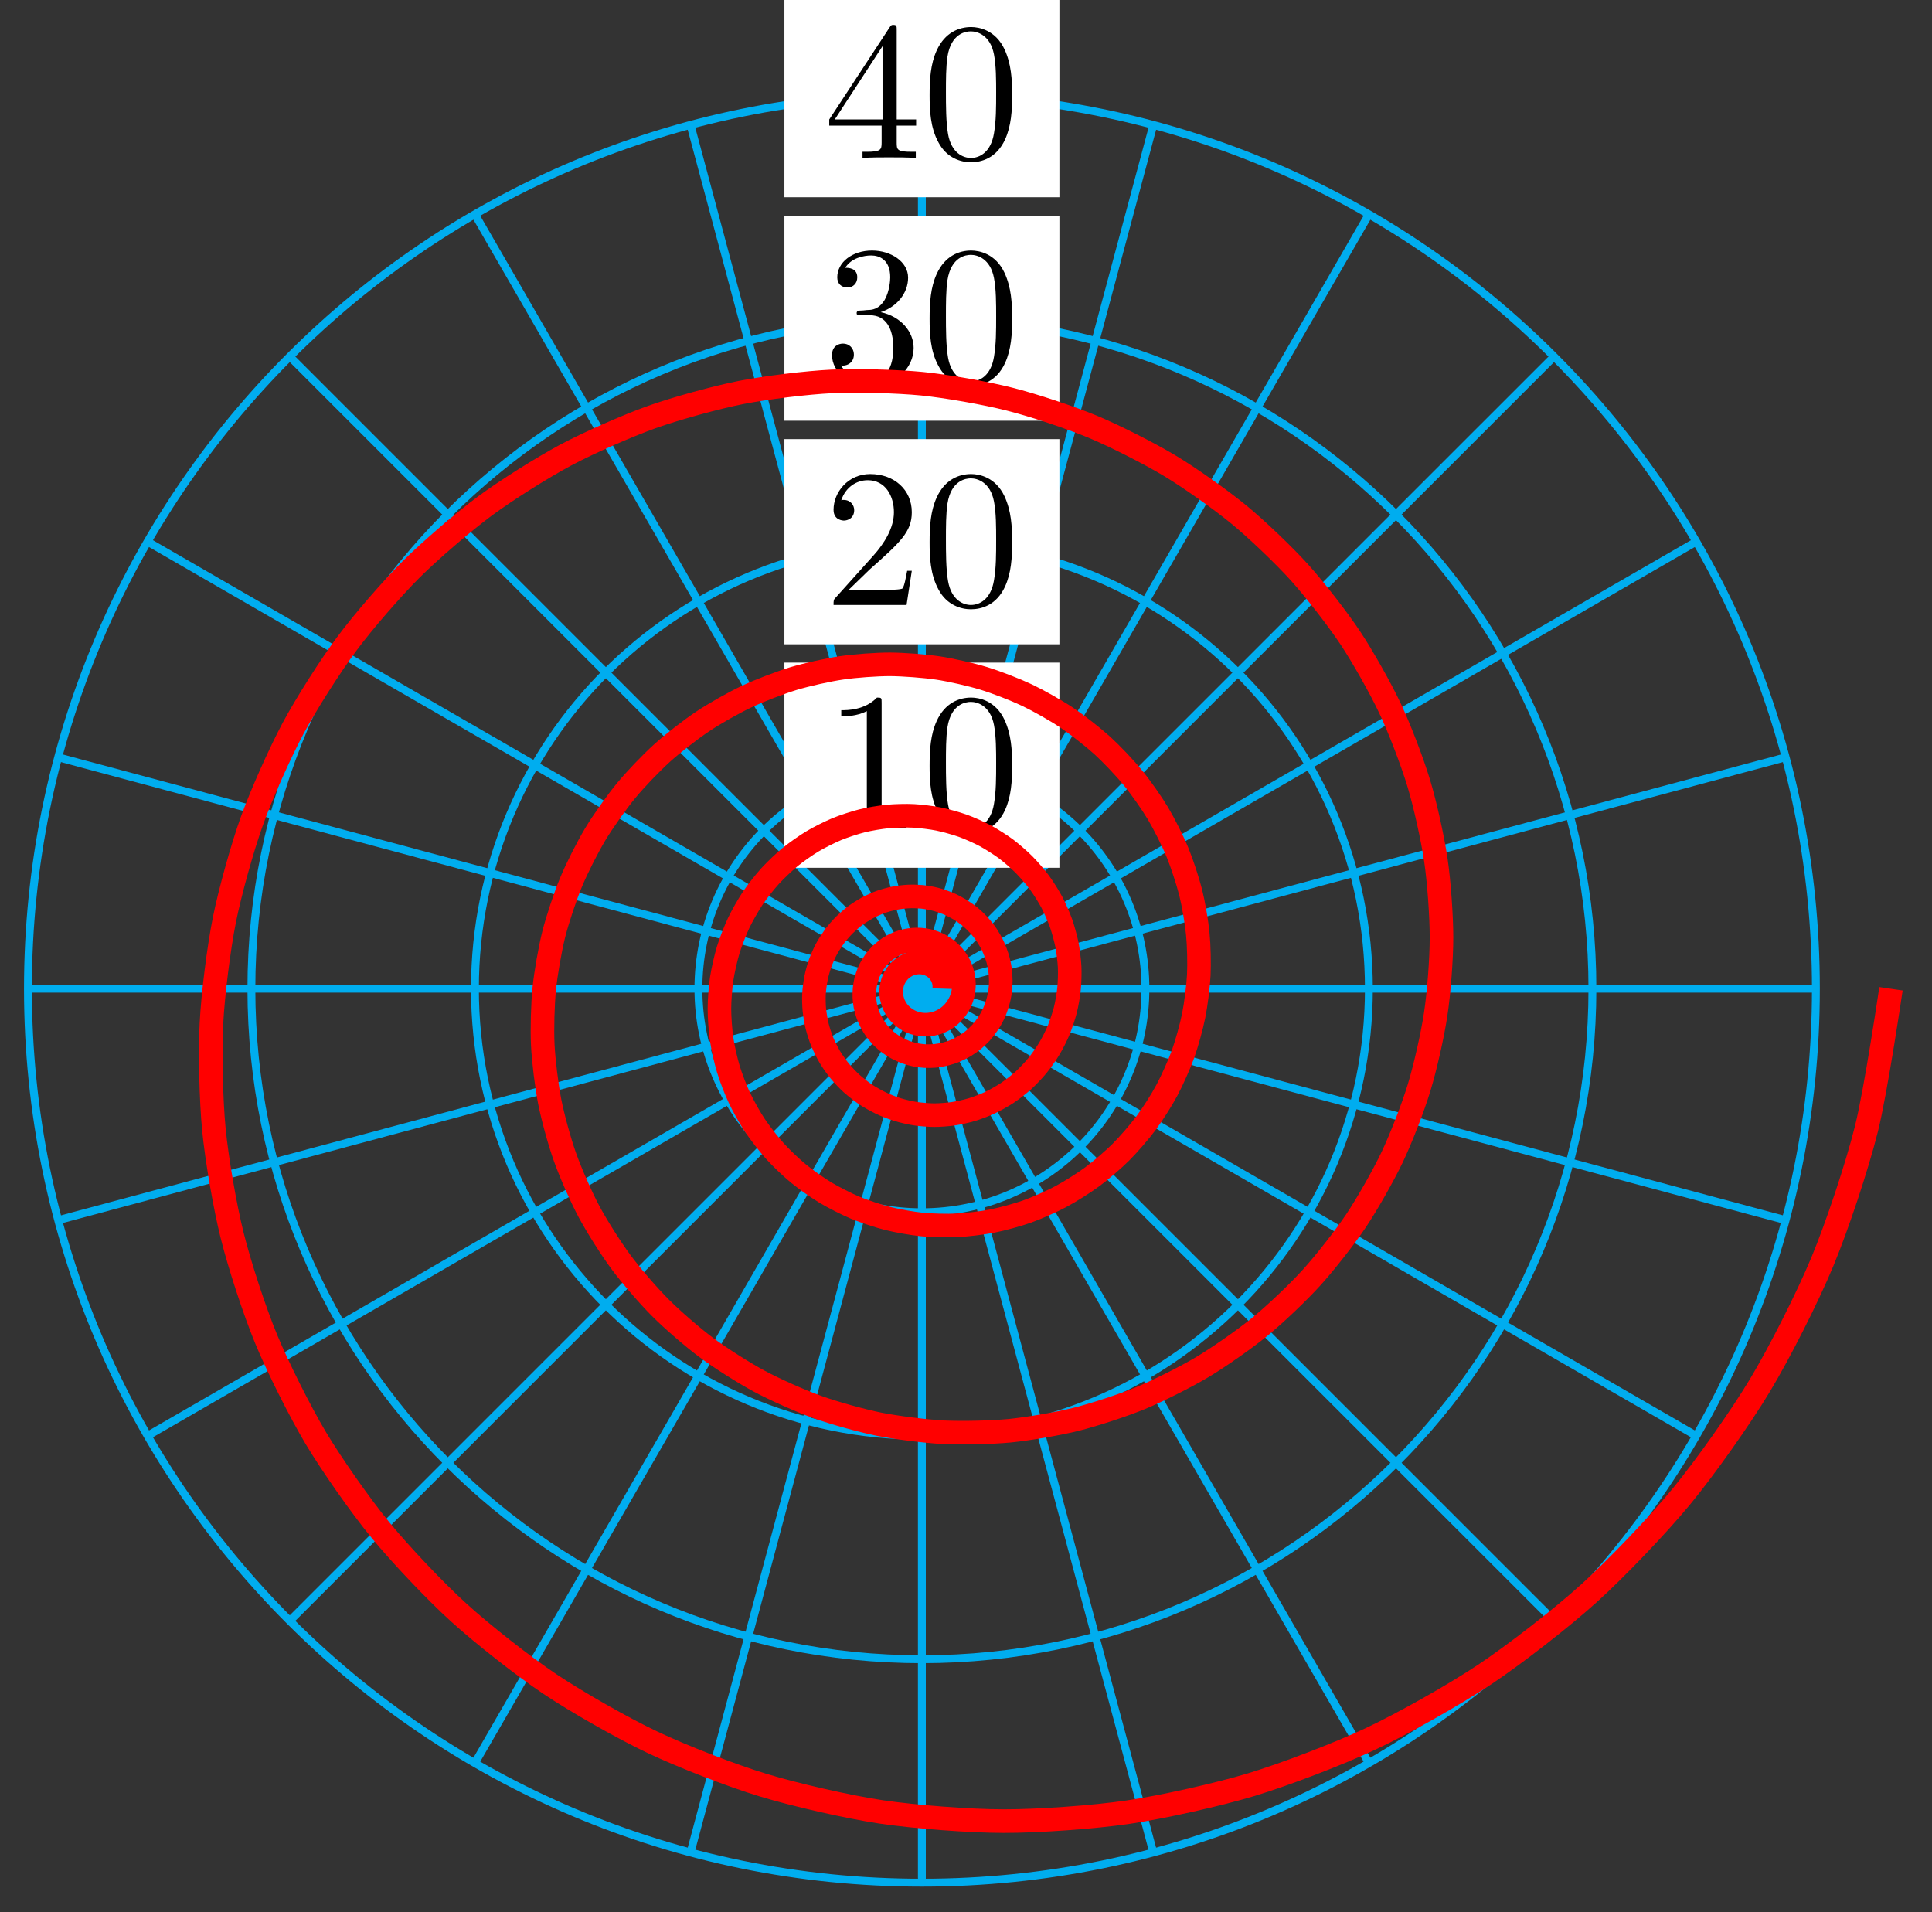 <?xml version="1.0" encoding="UTF-8"?>
<svg xmlns="http://www.w3.org/2000/svg" xmlns:xlink="http://www.w3.org/1999/xlink" width="98pt" height="97pt" viewBox="0 0 98 97" version="1.1">
<rect x="0" y="0" width="98" height="97" fill="#333333" stroke="none"/>
<defs>
<g>
<symbol overflow="visible" id="glyph0-0">
<path style="stroke:none;" d=""/>
</symbol>
<symbol overflow="visible" id="glyph0-1">
<path style="stroke:none;" d="M 2.938 -6.375 C 2.938 -6.625 2.938 -6.641 2.703 -6.641 C 2.078 -6 1.203 -6 0.891 -6 L 0.891 -5.688 C 1.094 -5.688 1.672 -5.688 2.188 -5.953 L 2.188 -0.781 C 2.188 -0.422 2.156 -0.312 1.266 -0.312 L 0.953 -0.312 L 0.953 0 C 1.297 -0.031 2.156 -0.031 2.562 -0.031 C 2.953 -0.031 3.828 -0.031 4.172 0 L 4.172 -0.312 L 3.859 -0.312 C 2.953 -0.312 2.938 -0.422 2.938 -0.781 Z M 2.938 -6.375 "/>
</symbol>
<symbol overflow="visible" id="glyph0-2">
<path style="stroke:none;" d="M 4.578 -3.188 C 4.578 -3.984 4.531 -4.781 4.188 -5.516 C 3.734 -6.484 2.906 -6.641 2.5 -6.641 C 1.891 -6.641 1.172 -6.375 0.75 -5.453 C 0.438 -4.766 0.391 -3.984 0.391 -3.188 C 0.391 -2.438 0.422 -1.547 0.844 -0.781 C 1.266 0.016 2 0.219 2.484 0.219 C 3.016 0.219 3.781 0.016 4.219 -0.938 C 4.531 -1.625 4.578 -2.406 4.578 -3.188 Z M 2.484 0 C 2.094 0 1.5 -0.25 1.328 -1.203 C 1.219 -1.797 1.219 -2.719 1.219 -3.312 C 1.219 -3.953 1.219 -4.609 1.297 -5.141 C 1.484 -6.328 2.234 -6.422 2.484 -6.422 C 2.812 -6.422 3.469 -6.234 3.656 -5.25 C 3.766 -4.688 3.766 -3.938 3.766 -3.312 C 3.766 -2.562 3.766 -1.891 3.656 -1.25 C 3.5 -0.297 2.938 0 2.484 0 Z M 2.484 0 "/>
</symbol>
<symbol overflow="visible" id="glyph0-3">
<path style="stroke:none;" d="M 1.266 -0.766 L 2.328 -1.797 C 3.875 -3.172 4.469 -3.703 4.469 -4.703 C 4.469 -5.844 3.578 -6.641 2.359 -6.641 C 1.234 -6.641 0.5 -5.719 0.5 -4.828 C 0.5 -4.281 1 -4.281 1.031 -4.281 C 1.203 -4.281 1.547 -4.391 1.547 -4.812 C 1.547 -5.062 1.359 -5.328 1.016 -5.328 C 0.938 -5.328 0.922 -5.328 0.891 -5.312 C 1.109 -5.969 1.656 -6.328 2.234 -6.328 C 3.141 -6.328 3.562 -5.516 3.562 -4.703 C 3.562 -3.906 3.078 -3.125 2.516 -2.5 L 0.609 -0.375 C 0.5 -0.266 0.5 -0.234 0.5 0 L 4.203 0 L 4.469 -1.734 L 4.234 -1.734 C 4.172 -1.438 4.109 -1 4 -0.844 C 3.938 -0.766 3.281 -0.766 3.062 -0.766 Z M 1.266 -0.766 "/>
</symbol>
<symbol overflow="visible" id="glyph0-4">
<path style="stroke:none;" d="M 2.891 -3.516 C 3.703 -3.781 4.281 -4.469 4.281 -5.266 C 4.281 -6.078 3.406 -6.641 2.453 -6.641 C 1.453 -6.641 0.688 -6.047 0.688 -5.281 C 0.688 -4.953 0.906 -4.766 1.203 -4.766 C 1.5 -4.766 1.703 -4.984 1.703 -5.281 C 1.703 -5.766 1.234 -5.766 1.094 -5.766 C 1.391 -6.266 2.047 -6.391 2.406 -6.391 C 2.828 -6.391 3.375 -6.172 3.375 -5.281 C 3.375 -5.156 3.344 -4.578 3.094 -4.141 C 2.797 -3.656 2.453 -3.625 2.203 -3.625 C 2.125 -3.609 1.891 -3.594 1.812 -3.594 C 1.734 -3.578 1.672 -3.562 1.672 -3.469 C 1.672 -3.359 1.734 -3.359 1.906 -3.359 L 2.344 -3.359 C 3.156 -3.359 3.531 -2.688 3.531 -1.703 C 3.531 -0.344 2.844 -0.062 2.406 -0.062 C 1.969 -0.062 1.219 -0.234 0.875 -0.812 C 1.219 -0.766 1.531 -0.984 1.531 -1.359 C 1.531 -1.719 1.266 -1.922 0.984 -1.922 C 0.734 -1.922 0.422 -1.781 0.422 -1.344 C 0.422 -0.438 1.344 0.219 2.438 0.219 C 3.656 0.219 4.562 -0.688 4.562 -1.703 C 4.562 -2.516 3.922 -3.297 2.891 -3.516 Z M 2.891 -3.516 "/>
</symbol>
<symbol overflow="visible" id="glyph0-5">
<path style="stroke:none;" d="M 2.938 -1.641 L 2.938 -0.781 C 2.938 -0.422 2.906 -0.312 2.172 -0.312 L 1.969 -0.312 L 1.969 0 C 2.375 -0.031 2.891 -0.031 3.312 -0.031 C 3.734 -0.031 4.25 -0.031 4.672 0 L 4.672 -0.312 L 4.453 -0.312 C 3.719 -0.312 3.703 -0.422 3.703 -0.781 L 3.703 -1.641 L 4.688 -1.641 L 4.688 -1.953 L 3.703 -1.953 L 3.703 -6.484 C 3.703 -6.688 3.703 -6.75 3.531 -6.75 C 3.453 -6.75 3.422 -6.75 3.344 -6.625 L 0.281 -1.953 L 0.281 -1.641 Z M 2.984 -1.953 L 0.562 -1.953 L 2.984 -5.672 Z M 2.984 -1.953 "/>
</symbol>
</g>
</defs>
<g id="surface1">
<path style="fill:none;stroke-width:0.399;stroke-linecap:butt;stroke-linejoin:miter;stroke:rgb(0%,67.839%,93.729%);stroke-opacity:1;stroke-miterlimit:10;" d="M -0.001 0.001 L 45.348 0.001 " transform="matrix(1,0,0,-1,46.763,50.15)"/>
<path style="fill:none;stroke-width:0.399;stroke-linecap:butt;stroke-linejoin:miter;stroke:rgb(0%,67.839%,93.729%);stroke-opacity:1;stroke-miterlimit:10;" d="M -0.001 0.001 L 43.801 11.735 " transform="matrix(1,0,0,-1,46.763,50.15)"/>
<path style="fill:none;stroke-width:0.399;stroke-linecap:butt;stroke-linejoin:miter;stroke:rgb(0%,67.839%,93.729%);stroke-opacity:1;stroke-miterlimit:10;" d="M -0.001 0.001 L 39.274 22.673 " transform="matrix(1,0,0,-1,46.763,50.15)"/>
<path style="fill:none;stroke-width:0.399;stroke-linecap:butt;stroke-linejoin:miter;stroke:rgb(0%,67.839%,93.729%);stroke-opacity:1;stroke-miterlimit:10;" d="M -0.001 0.001 L 32.067 32.067 " transform="matrix(1,0,0,-1,46.763,50.15)"/>
<path style="fill:none;stroke-width:0.399;stroke-linecap:butt;stroke-linejoin:miter;stroke:rgb(0%,67.839%,93.729%);stroke-opacity:1;stroke-miterlimit:10;" d="M -0.001 0.001 L 22.673 39.274 " transform="matrix(1,0,0,-1,46.763,50.15)"/>
<path style="fill:none;stroke-width:0.399;stroke-linecap:butt;stroke-linejoin:miter;stroke:rgb(0%,67.839%,93.729%);stroke-opacity:1;stroke-miterlimit:10;" d="M -0.001 0.001 L 11.736 43.801 " transform="matrix(1,0,0,-1,46.763,50.15)"/>
<path style="fill:none;stroke-width:0.399;stroke-linecap:butt;stroke-linejoin:miter;stroke:rgb(0%,67.839%,93.729%);stroke-opacity:1;stroke-miterlimit:10;" d="M -0.001 0.001 L -0.001 45.348 " transform="matrix(1,0,0,-1,46.763,50.15)"/>
<path style="fill:none;stroke-width:0.399;stroke-linecap:butt;stroke-linejoin:miter;stroke:rgb(0%,67.839%,93.729%);stroke-opacity:1;stroke-miterlimit:10;" d="M -0.001 0.001 L -11.735 43.801 " transform="matrix(1,0,0,-1,46.763,50.15)"/>
<path style="fill:none;stroke-width:0.399;stroke-linecap:butt;stroke-linejoin:miter;stroke:rgb(0%,67.839%,93.729%);stroke-opacity:1;stroke-miterlimit:10;" d="M -0.001 0.001 L -22.672 39.274 " transform="matrix(1,0,0,-1,46.763,50.15)"/>
<path style="fill:none;stroke-width:0.399;stroke-linecap:butt;stroke-linejoin:miter;stroke:rgb(0%,67.839%,93.729%);stroke-opacity:1;stroke-miterlimit:10;" d="M -0.001 0.001 L -32.066 32.067 " transform="matrix(1,0,0,-1,46.763,50.15)"/>
<path style="fill:none;stroke-width:0.399;stroke-linecap:butt;stroke-linejoin:miter;stroke:rgb(0%,67.839%,93.729%);stroke-opacity:1;stroke-miterlimit:10;" d="M -0.001 0.001 L -39.272 22.673 " transform="matrix(1,0,0,-1,46.763,50.15)"/>
<path style="fill:none;stroke-width:0.399;stroke-linecap:butt;stroke-linejoin:miter;stroke:rgb(0%,67.839%,93.729%);stroke-opacity:1;stroke-miterlimit:10;" d="M -0.001 0.001 L -43.803 11.735 " transform="matrix(1,0,0,-1,46.763,50.15)"/>
<path style="fill:none;stroke-width:0.399;stroke-linecap:butt;stroke-linejoin:miter;stroke:rgb(0%,67.839%,93.729%);stroke-opacity:1;stroke-miterlimit:10;" d="M -0.001 0.001 L -45.346 0.001 " transform="matrix(1,0,0,-1,46.763,50.15)"/>
<path style="fill:none;stroke-width:0.399;stroke-linecap:butt;stroke-linejoin:miter;stroke:rgb(0%,67.839%,93.729%);stroke-opacity:1;stroke-miterlimit:10;" d="M -0.001 0.001 L -43.803 -11.737 " transform="matrix(1,0,0,-1,46.763,50.15)"/>
<path style="fill:none;stroke-width:0.399;stroke-linecap:butt;stroke-linejoin:miter;stroke:rgb(0%,67.839%,93.729%);stroke-opacity:1;stroke-miterlimit:10;" d="M -0.001 0.001 L -39.272 -22.674 " transform="matrix(1,0,0,-1,46.763,50.15)"/>
<path style="fill:none;stroke-width:0.399;stroke-linecap:butt;stroke-linejoin:miter;stroke:rgb(0%,67.839%,93.729%);stroke-opacity:1;stroke-miterlimit:10;" d="M -0.001 0.001 L -32.066 -32.064 " transform="matrix(1,0,0,-1,46.763,50.15)"/>
<path style="fill:none;stroke-width:0.399;stroke-linecap:butt;stroke-linejoin:miter;stroke:rgb(0%,67.839%,93.729%);stroke-opacity:1;stroke-miterlimit:10;" d="M -0.001 0.001 L -22.672 -39.271 " transform="matrix(1,0,0,-1,46.763,50.15)"/>
<path style="fill:none;stroke-width:0.399;stroke-linecap:butt;stroke-linejoin:miter;stroke:rgb(0%,67.839%,93.729%);stroke-opacity:1;stroke-miterlimit:10;" d="M -0.001 0.001 L -11.735 -43.803 " transform="matrix(1,0,0,-1,46.763,50.15)"/>
<path style="fill:none;stroke-width:0.399;stroke-linecap:butt;stroke-linejoin:miter;stroke:rgb(0%,67.839%,93.729%);stroke-opacity:1;stroke-miterlimit:10;" d="M -0.001 0.001 L -0.001 -45.345 " transform="matrix(1,0,0,-1,46.763,50.15)"/>
<path style="fill:none;stroke-width:0.399;stroke-linecap:butt;stroke-linejoin:miter;stroke:rgb(0%,67.839%,93.729%);stroke-opacity:1;stroke-miterlimit:10;" d="M -0.001 0.001 L 11.736 -43.803 " transform="matrix(1,0,0,-1,46.763,50.15)"/>
<path style="fill:none;stroke-width:0.399;stroke-linecap:butt;stroke-linejoin:miter;stroke:rgb(0%,67.839%,93.729%);stroke-opacity:1;stroke-miterlimit:10;" d="M -0.001 0.001 L 22.673 -39.271 " transform="matrix(1,0,0,-1,46.763,50.15)"/>
<path style="fill:none;stroke-width:0.399;stroke-linecap:butt;stroke-linejoin:miter;stroke:rgb(0%,67.839%,93.729%);stroke-opacity:1;stroke-miterlimit:10;" d="M -0.001 0.001 L 32.067 -32.064 " transform="matrix(1,0,0,-1,46.763,50.15)"/>
<path style="fill:none;stroke-width:0.399;stroke-linecap:butt;stroke-linejoin:miter;stroke:rgb(0%,67.839%,93.729%);stroke-opacity:1;stroke-miterlimit:10;" d="M -0.001 0.001 L 39.274 -22.674 " transform="matrix(1,0,0,-1,46.763,50.15)"/>
<path style="fill:none;stroke-width:0.399;stroke-linecap:butt;stroke-linejoin:miter;stroke:rgb(0%,67.839%,93.729%);stroke-opacity:1;stroke-miterlimit:10;" d="M -0.001 0.001 L 43.801 -11.737 " transform="matrix(1,0,0,-1,46.763,50.15)"/>
<path style="fill:none;stroke-width:0.399;stroke-linecap:butt;stroke-linejoin:miter;stroke:rgb(0%,67.839%,93.729%);stroke-opacity:1;stroke-miterlimit:10;" d="M 11.338 0.001 C 11.338 6.263 6.26 11.337 -0.001 11.337 C -6.263 11.337 -11.336 6.263 -11.336 0.001 C -11.336 -6.26 -6.263 -11.338 -0.001 -11.338 C 6.26 -11.338 11.338 -6.26 11.338 0.001 Z M 11.338 0.001 " transform="matrix(1,0,0,-1,46.763,50.15)"/>
<path style=" stroke:none;fill-rule:nonzero;fill:rgb(100%,100%,100%);fill-opacity:1;" d="M 39.789 44.016 L 53.738 44.016 L 53.738 33.609 L 39.789 33.609 Z M 39.789 44.016 "/>
<g style="fill:rgb(0%,0%,0%);fill-opacity:1;">
  <use xlink:href="#glyph0-1" x="41.782" y="42.023"/>
  <use xlink:href="#glyph0-2" x="46.763" y="42.023"/>
</g>
<path style="fill:none;stroke-width:0.399;stroke-linecap:butt;stroke-linejoin:miter;stroke:rgb(0%,67.839%,93.729%);stroke-opacity:1;stroke-miterlimit:10;" d="M 22.673 0.001 C 22.673 12.521 12.521 22.673 -0.001 22.673 C -12.524 22.673 -22.672 12.521 -22.672 0.001 C -22.672 -12.522 -12.524 -22.674 -0.001 -22.674 C 12.521 -22.674 22.673 -12.522 22.673 0.001 Z M 22.673 0.001 " transform="matrix(1,0,0,-1,46.763,50.15)"/>
<path style=" stroke:none;fill-rule:nonzero;fill:rgb(100%,100%,100%);fill-opacity:1;" d="M 39.789 32.68 L 53.738 32.68 L 53.738 22.273 L 39.789 22.273 Z M 39.789 32.68 "/>
<g style="fill:rgb(0%,0%,0%);fill-opacity:1;">
  <use xlink:href="#glyph0-3" x="41.782" y="30.686"/>
  <use xlink:href="#glyph0-2" x="46.763" y="30.686"/>
</g>
<path style="fill:none;stroke-width:0.399;stroke-linecap:butt;stroke-linejoin:miter;stroke:rgb(0%,67.839%,93.729%);stroke-opacity:1;stroke-miterlimit:10;" d="M 34.012 0.001 C 34.012 18.782 18.783 34.012 -0.001 34.012 C -18.785 34.012 -34.011 18.782 -34.011 0.001 C -34.011 -18.783 -18.785 -34.01 -0.001 -34.01 C 18.783 -34.01 34.012 -18.783 34.012 0.001 Z M 34.012 0.001 " transform="matrix(1,0,0,-1,46.763,50.15)"/>
<path style=" stroke:none;fill-rule:nonzero;fill:rgb(100%,100%,100%);fill-opacity:1;" d="M 39.789 21.34 L 53.738 21.34 L 53.738 10.938 L 39.789 10.938 Z M 39.789 21.34 "/>
<g style="fill:rgb(0%,0%,0%);fill-opacity:1;">
  <use xlink:href="#glyph0-4" x="41.782" y="19.349"/>
  <use xlink:href="#glyph0-2" x="46.763" y="19.349"/>
</g>
<path style="fill:none;stroke-width:0.399;stroke-linecap:butt;stroke-linejoin:miter;stroke:rgb(0%,67.839%,93.729%);stroke-opacity:1;stroke-miterlimit:10;" d="M 45.348 0.001 C 45.348 25.044 25.044 45.348 -0.001 45.348 C -25.047 45.348 -45.346 25.044 -45.346 0.001 C -45.346 -25.045 -25.047 -45.345 -0.001 -45.345 C 25.044 -45.345 45.348 -25.045 45.348 0.001 Z M 45.348 0.001 " transform="matrix(1,0,0,-1,46.763,50.15)"/>
<path style=" stroke:none;fill-rule:nonzero;fill:rgb(100%,100%,100%);fill-opacity:1;" d="M 39.789 10.004 L 53.738 10.004 L 53.738 -0.402 L 39.789 -0.402 Z M 39.789 10.004 "/>
<g style="fill:rgb(0%,0%,0%);fill-opacity:1;">
  <use xlink:href="#glyph0-5" x="41.782" y="8.012"/>
  <use xlink:href="#glyph0-2" x="46.763" y="8.012"/>
</g>
<path style="fill:none;stroke-width:1.196;stroke-linecap:butt;stroke-linejoin:miter;stroke:rgb(100%,0%,0%);stroke-opacity:1;stroke-miterlimit:10;" d="M 1.135 0.001 C 1.135 0.001 1.139 0.122 1.139 0.169 C 1.135 0.216 1.128 0.29 1.116 0.337 C 1.108 0.384 1.089 0.462 1.069 0.505 C 1.053 0.552 1.022 0.626 0.999 0.669 C 0.975 0.712 0.932 0.779 0.905 0.818 C 0.874 0.861 0.823 0.923 0.784 0.958 C 0.749 0.993 0.686 1.048 0.647 1.079 C 0.604 1.107 0.534 1.154 0.487 1.177 C 0.44 1.204 0.366 1.236 0.315 1.255 C 0.264 1.275 0.182 1.298 0.128 1.306 C 0.077 1.318 -0.009 1.329 -0.064 1.329 C -0.118 1.333 -0.208 1.333 -0.263 1.325 C -0.318 1.322 -0.407 1.306 -0.462 1.294 C -0.517 1.279 -0.603 1.251 -0.657 1.228 C -0.708 1.208 -0.794 1.165 -0.841 1.134 C -0.892 1.107 -0.97 1.052 -1.013 1.013 C -1.06 0.978 -1.13 0.911 -1.169 0.868 C -1.208 0.822 -1.271 0.747 -1.302 0.697 C -1.337 0.646 -1.384 0.56 -1.411 0.505 C -1.439 0.45 -1.474 0.357 -1.493 0.298 C -1.509 0.236 -1.532 0.138 -1.544 0.076 C -1.552 0.013 -1.56 -0.089 -1.56 -0.155 C -1.56 -0.217 -1.552 -0.323 -1.544 -0.385 C -1.532 -0.452 -1.509 -0.553 -1.489 -0.616 C -1.474 -0.682 -1.435 -0.78 -1.403 -0.842 C -1.376 -0.901 -1.321 -0.999 -1.286 -1.053 C -1.247 -1.112 -1.181 -1.198 -1.134 -1.249 C -1.087 -1.299 -1.005 -1.378 -0.95 -1.424 C -0.896 -1.467 -0.802 -1.534 -0.743 -1.569 C -0.681 -1.608 -0.579 -1.659 -0.513 -1.686 C -0.446 -1.714 -0.333 -1.753 -0.263 -1.768 C -0.193 -1.788 -0.075 -1.807 -0.001 -1.815 C 0.073 -1.823 0.194 -1.827 0.272 -1.823 C 0.346 -1.819 0.468 -1.803 0.542 -1.788 C 0.616 -1.776 0.737 -1.741 0.811 -1.717 C 0.885 -1.69 0.999 -1.639 1.069 -1.6 C 1.139 -1.565 1.249 -1.495 1.311 -1.448 C 1.378 -1.401 1.475 -1.315 1.534 -1.257 C 1.592 -1.202 1.678 -1.1 1.725 -1.034 C 1.776 -0.967 1.846 -0.854 1.885 -0.78 C 1.928 -0.71 1.983 -0.585 2.01 -0.503 C 2.042 -0.424 2.077 -0.292 2.092 -0.206 C 2.112 -0.124 2.128 0.017 2.131 0.103 C 2.135 0.193 2.135 0.333 2.124 0.423 C 2.116 0.509 2.092 0.654 2.069 0.74 C 2.049 0.829 2.003 0.966 1.967 1.052 C 1.932 1.138 1.866 1.271 1.819 1.349 C 1.772 1.427 1.686 1.552 1.624 1.626 C 1.565 1.697 1.46 1.81 1.389 1.872 C 1.319 1.939 1.198 2.032 1.116 2.087 C 1.034 2.142 0.897 2.22 0.807 2.263 C 0.721 2.302 0.569 2.361 0.475 2.392 C 0.382 2.419 0.221 2.454 0.12 2.47 C 0.022 2.486 -0.142 2.497 -0.247 2.497 C -0.349 2.497 -0.517 2.486 -0.618 2.47 C -0.724 2.458 -0.888 2.419 -0.989 2.388 C -1.091 2.357 -1.251 2.298 -1.349 2.251 C -1.446 2.204 -1.599 2.118 -1.689 2.06 C -1.778 1.997 -1.919 1.888 -2.001 1.814 C -2.083 1.74 -2.208 1.611 -2.278 1.525 C -2.353 1.439 -2.458 1.286 -2.517 1.189 C -2.575 1.091 -2.657 0.927 -2.704 0.822 C -2.747 0.712 -2.806 0.533 -2.837 0.419 C -2.864 0.306 -2.896 0.118 -2.907 0.001 C -2.919 -0.12 -2.927 -0.311 -2.919 -0.432 C -2.915 -0.553 -2.892 -0.749 -2.868 -0.87 C -2.845 -0.991 -2.79 -1.182 -2.747 -1.299 C -2.708 -1.417 -2.626 -1.604 -2.564 -1.714 C -2.505 -1.827 -2.396 -1.999 -2.321 -2.104 C -2.243 -2.206 -2.107 -2.366 -2.017 -2.456 C -1.923 -2.549 -1.763 -2.686 -1.657 -2.764 C -1.552 -2.846 -1.372 -2.96 -1.251 -3.022 C -1.134 -3.088 -0.935 -3.174 -0.806 -3.221 C -0.681 -3.268 -0.466 -3.327 -0.329 -3.354 C -0.196 -3.381 0.026 -3.409 0.167 -3.417 C 0.307 -3.424 0.534 -3.417 0.678 -3.405 C 0.819 -3.389 1.046 -3.35 1.186 -3.315 C 1.327 -3.28 1.55 -3.21 1.686 -3.151 C 1.819 -3.096 2.034 -2.991 2.163 -2.913 C 2.288 -2.839 2.487 -2.698 2.604 -2.604 C 2.721 -2.506 2.897 -2.339 3.003 -2.225 C 3.104 -2.112 3.256 -1.917 3.342 -1.788 C 3.432 -1.659 3.557 -1.44 3.624 -1.296 C 3.69 -1.155 3.784 -0.917 3.831 -0.76 C 3.877 -0.608 3.936 -0.354 3.96 -0.194 C 3.983 -0.034 4.002 0.228 4.002 0.396 C 4.002 0.56 3.983 0.825 3.96 0.99 C 3.936 1.158 3.877 1.423 3.827 1.583 C 3.776 1.747 3.678 2.005 3.604 2.161 C 3.534 2.318 3.393 2.56 3.299 2.704 C 3.202 2.853 3.026 3.075 2.909 3.208 C 2.788 3.337 2.581 3.54 2.44 3.654 C 2.303 3.767 2.061 3.935 1.905 4.029 C 1.749 4.122 1.483 4.259 1.315 4.329 C 1.143 4.4 0.854 4.497 0.675 4.54 C 0.491 4.587 0.19 4.642 -0.001 4.661 C -0.189 4.677 -0.501 4.689 -0.693 4.677 C -0.888 4.669 -1.2 4.63 -1.392 4.591 C -1.587 4.556 -1.896 4.47 -2.083 4.404 C -2.271 4.337 -2.567 4.204 -2.747 4.111 C -2.923 4.013 -3.204 3.837 -3.368 3.716 C -3.532 3.595 -3.786 3.376 -3.935 3.228 C -4.083 3.083 -4.306 2.825 -4.431 2.657 C -4.556 2.486 -4.743 2.197 -4.845 2.005 C -4.946 1.818 -5.087 1.497 -5.161 1.294 C -5.235 1.087 -5.329 0.747 -5.372 0.529 C -5.415 0.314 -5.462 -0.046 -5.474 -0.268 C -5.485 -0.491 -5.477 -0.858 -5.454 -1.085 C -5.431 -1.311 -5.368 -1.678 -5.313 -1.901 C -5.259 -2.124 -5.142 -2.483 -5.052 -2.698 C -4.962 -2.917 -4.79 -3.256 -4.669 -3.463 C -4.548 -3.667 -4.325 -3.983 -4.169 -4.171 C -4.017 -4.358 -3.747 -4.643 -3.567 -4.807 C -3.384 -4.971 -3.071 -5.217 -2.864 -5.358 C -2.657 -5.495 -2.306 -5.694 -2.075 -5.803 C -1.849 -5.913 -1.466 -6.061 -1.22 -6.135 C -0.978 -6.21 -0.568 -6.303 -0.31 -6.342 C -0.056 -6.377 0.366 -6.413 0.632 -6.413 C 0.893 -6.413 1.323 -6.381 1.589 -6.342 C 1.854 -6.303 2.28 -6.21 2.538 -6.131 C 2.799 -6.053 3.213 -5.893 3.463 -5.776 C 3.71 -5.659 4.104 -5.436 4.334 -5.284 C 4.569 -5.128 4.928 -4.846 5.139 -4.659 C 5.35 -4.467 5.67 -4.131 5.85 -3.909 C 6.034 -3.686 6.307 -3.303 6.455 -3.053 C 6.608 -2.803 6.823 -2.378 6.936 -2.104 C 7.049 -1.831 7.202 -1.37 7.276 -1.081 C 7.35 -0.788 7.436 -0.303 7.463 0.001 C 7.494 0.302 7.51 0.802 7.494 1.111 C 7.479 1.419 7.416 1.923 7.358 2.232 C 7.295 2.54 7.159 3.036 7.053 3.337 C 6.944 3.638 6.737 4.111 6.584 4.4 C 6.432 4.685 6.151 5.13 5.955 5.396 C 5.756 5.661 5.409 6.068 5.174 6.302 C 4.936 6.54 4.526 6.896 4.256 7.099 C 3.983 7.298 3.518 7.595 3.213 7.759 C 2.913 7.919 2.401 8.15 2.069 8.267 C 1.741 8.384 1.194 8.536 0.846 8.607 C 0.503 8.677 -0.071 8.747 -0.431 8.767 C -0.79 8.786 -1.376 8.771 -1.735 8.735 C -2.099 8.7 -2.685 8.603 -3.044 8.513 C -3.403 8.423 -3.978 8.235 -4.325 8.091 C -4.669 7.946 -5.22 7.673 -5.544 7.478 C -5.872 7.282 -6.38 6.927 -6.68 6.681 C -6.981 6.435 -7.438 6.001 -7.7 5.712 C -7.966 5.423 -8.36 4.919 -8.583 4.587 C -8.801 4.255 -9.126 3.693 -9.298 3.325 C -9.469 2.962 -9.708 2.349 -9.829 1.954 C -9.946 1.564 -10.094 0.911 -10.157 0.497 C -10.219 0.087 -10.27 -0.589 -10.27 -1.01 C -10.27 -1.432 -10.223 -2.12 -10.161 -2.546 C -10.098 -2.967 -9.946 -3.651 -9.821 -4.065 C -9.696 -4.483 -9.442 -5.147 -9.251 -5.545 C -9.063 -5.944 -8.712 -6.573 -8.462 -6.944 C -8.212 -7.315 -7.766 -7.893 -7.462 -8.229 C -7.157 -8.569 -6.622 -9.081 -6.263 -9.374 C -5.907 -9.666 -5.294 -10.1 -4.892 -10.342 C -4.489 -10.584 -3.81 -10.928 -3.372 -11.112 C -2.931 -11.291 -2.196 -11.538 -1.728 -11.655 C -1.263 -11.772 -0.486 -11.909 -0.001 -11.959 C 0.487 -12.006 1.284 -12.026 1.78 -12.002 C 2.276 -11.979 3.081 -11.881 3.573 -11.784 C 4.069 -11.686 4.862 -11.471 5.342 -11.299 C 5.823 -11.127 6.588 -10.791 7.045 -10.545 C 7.502 -10.303 8.221 -9.85 8.643 -9.538 C 9.065 -9.225 9.717 -8.667 10.096 -8.288 C 10.475 -7.909 11.045 -7.252 11.369 -6.815 C 11.693 -6.381 12.17 -5.635 12.428 -5.147 C 12.689 -4.663 13.053 -3.842 13.244 -3.319 C 13.432 -2.792 13.678 -1.913 13.787 -1.358 C 13.9 -0.803 14.014 0.115 14.045 0.689 C 14.072 1.263 14.053 2.2 13.994 2.782 C 13.939 3.364 13.779 4.302 13.635 4.876 C 13.49 5.45 13.189 6.372 12.959 6.927 C 12.732 7.482 12.291 8.36 11.979 8.884 C 11.666 9.407 11.096 10.224 10.701 10.7 C 10.311 11.181 9.615 11.915 9.151 12.337 C 8.686 12.759 7.877 13.392 7.35 13.747 C 6.819 14.103 5.916 14.614 5.331 14.892 C 4.745 15.169 3.76 15.552 3.131 15.743 C 2.503 15.935 1.46 16.173 0.8 16.27 C 0.139 16.368 -0.943 16.45 -1.618 16.454 C -2.294 16.454 -3.396 16.376 -4.075 16.274 C -4.755 16.177 -5.848 15.931 -6.516 15.731 C -7.18 15.528 -8.243 15.122 -8.883 14.821 C -9.52 14.521 -10.528 13.954 -11.122 13.556 C -11.719 13.157 -12.645 12.439 -13.184 11.95 C -13.723 11.462 -14.547 10.607 -15.016 10.032 C -15.485 9.462 -16.18 8.482 -16.567 7.837 C -16.953 7.193 -17.508 6.103 -17.797 5.4 C -18.09 4.697 -18.481 3.521 -18.672 2.771 C -18.859 2.021 -19.078 0.783 -19.156 0.001 C -19.234 -0.78 -19.27 -2.057 -19.231 -2.85 C -19.191 -3.647 -19.035 -4.932 -18.879 -5.725 C -18.723 -6.518 -18.375 -7.788 -18.098 -8.557 C -17.824 -9.331 -17.285 -10.553 -16.895 -11.288 C -16.504 -12.022 -15.781 -13.166 -15.278 -13.846 C -14.778 -14.526 -13.879 -15.569 -13.274 -16.174 C -12.672 -16.78 -11.618 -17.694 -10.918 -18.213 C -10.219 -18.733 -9.024 -19.491 -8.247 -19.908 C -7.469 -20.326 -6.157 -20.912 -5.313 -21.213 C -4.474 -21.518 -3.067 -21.908 -2.177 -22.088 C -1.286 -22.264 0.182 -22.451 1.104 -22.498 C 2.022 -22.541 3.526 -22.51 4.459 -22.42 C 5.389 -22.326 6.893 -22.072 7.815 -21.842 C 8.733 -21.612 10.205 -21.131 11.096 -20.764 C 11.986 -20.393 13.389 -19.69 14.228 -19.19 C 15.068 -18.686 16.377 -17.772 17.142 -17.147 C 17.912 -16.518 19.084 -15.405 19.759 -14.659 C 20.439 -13.912 21.451 -12.62 22.021 -11.772 C 22.587 -10.924 23.411 -9.475 23.857 -8.538 C 24.302 -7.6 24.915 -6.026 25.22 -5.018 C 25.529 -4.01 25.907 -2.339 26.064 -1.28 C 26.224 -0.225 26.357 1.509 26.357 2.595 C 26.357 3.677 26.232 5.439 26.071 6.528 C 25.911 7.614 25.525 9.368 25.2 10.435 C 24.876 11.505 24.228 13.204 23.743 14.228 C 23.259 15.255 22.353 16.86 21.716 17.817 C 21.076 18.774 19.927 20.255 19.146 21.122 C 18.365 21.985 16.99 23.302 16.076 24.052 C 15.158 24.805 13.584 25.923 12.553 26.54 C 11.525 27.157 9.776 28.044 8.651 28.512 C 7.526 28.977 5.639 29.606 4.44 29.907 C 3.237 30.212 1.253 30.563 0.003 30.688 C -1.247 30.809 -3.294 30.864 -4.567 30.805 C -5.841 30.743 -7.903 30.493 -9.173 30.243 C -10.442 29.993 -12.473 29.434 -13.711 28.993 C -14.946 28.551 -16.906 27.688 -18.078 27.063 C -19.254 26.434 -21.094 25.278 -22.18 24.473 C -23.265 23.669 -24.937 22.235 -25.91 21.266 C -26.878 20.298 -28.347 18.61 -29.175 17.489 C -30.007 16.372 -31.226 14.458 -31.894 13.212 C -32.558 11.966 -33.499 9.864 -33.984 8.513 C -34.468 7.165 -35.097 4.911 -35.382 3.486 C -35.667 2.06 -35.964 -0.292 -36.038 -1.768 C -36.112 -3.241 -36.058 -5.647 -35.913 -7.139 C -35.769 -8.631 -35.355 -11.041 -34.987 -12.514 C -34.62 -13.991 -33.851 -16.346 -33.261 -17.772 C -32.671 -19.201 -31.542 -21.451 -30.742 -22.795 C -29.937 -24.139 -28.472 -26.233 -27.464 -27.459 C -26.457 -28.69 -24.675 -30.572 -23.48 -31.654 C -22.285 -32.74 -20.219 -34.365 -18.859 -35.275 C -17.496 -36.185 -15.18 -37.506 -13.676 -38.217 C -12.176 -38.932 -9.653 -39.912 -8.04 -40.4 C -6.427 -40.892 -3.747 -41.502 -2.056 -41.756 C -0.361 -42.006 2.417 -42.221 4.155 -42.221 C 5.889 -42.224 8.713 -42.025 10.459 -41.767 C 12.201 -41.51 15.006 -40.885 16.717 -40.369 C 18.427 -39.849 21.154 -38.81 22.794 -38.033 C 24.435 -37.26 27.013 -35.807 28.544 -34.787 C 30.075 -33.764 32.446 -31.924 33.833 -30.67 C 35.219 -29.416 37.329 -27.213 38.532 -25.748 C 39.735 -24.283 41.524 -21.76 42.512 -20.112 C 43.504 -18.463 44.922 -15.662 45.672 -13.858 C 46.422 -12.053 47.43 -9.034 47.91 -7.112 C 48.394 -5.186 49.156 -0.003 49.156 -0.003 " transform="matrix(1,0,0,-1,46.763,50.15)"/>
</g>
</svg>
